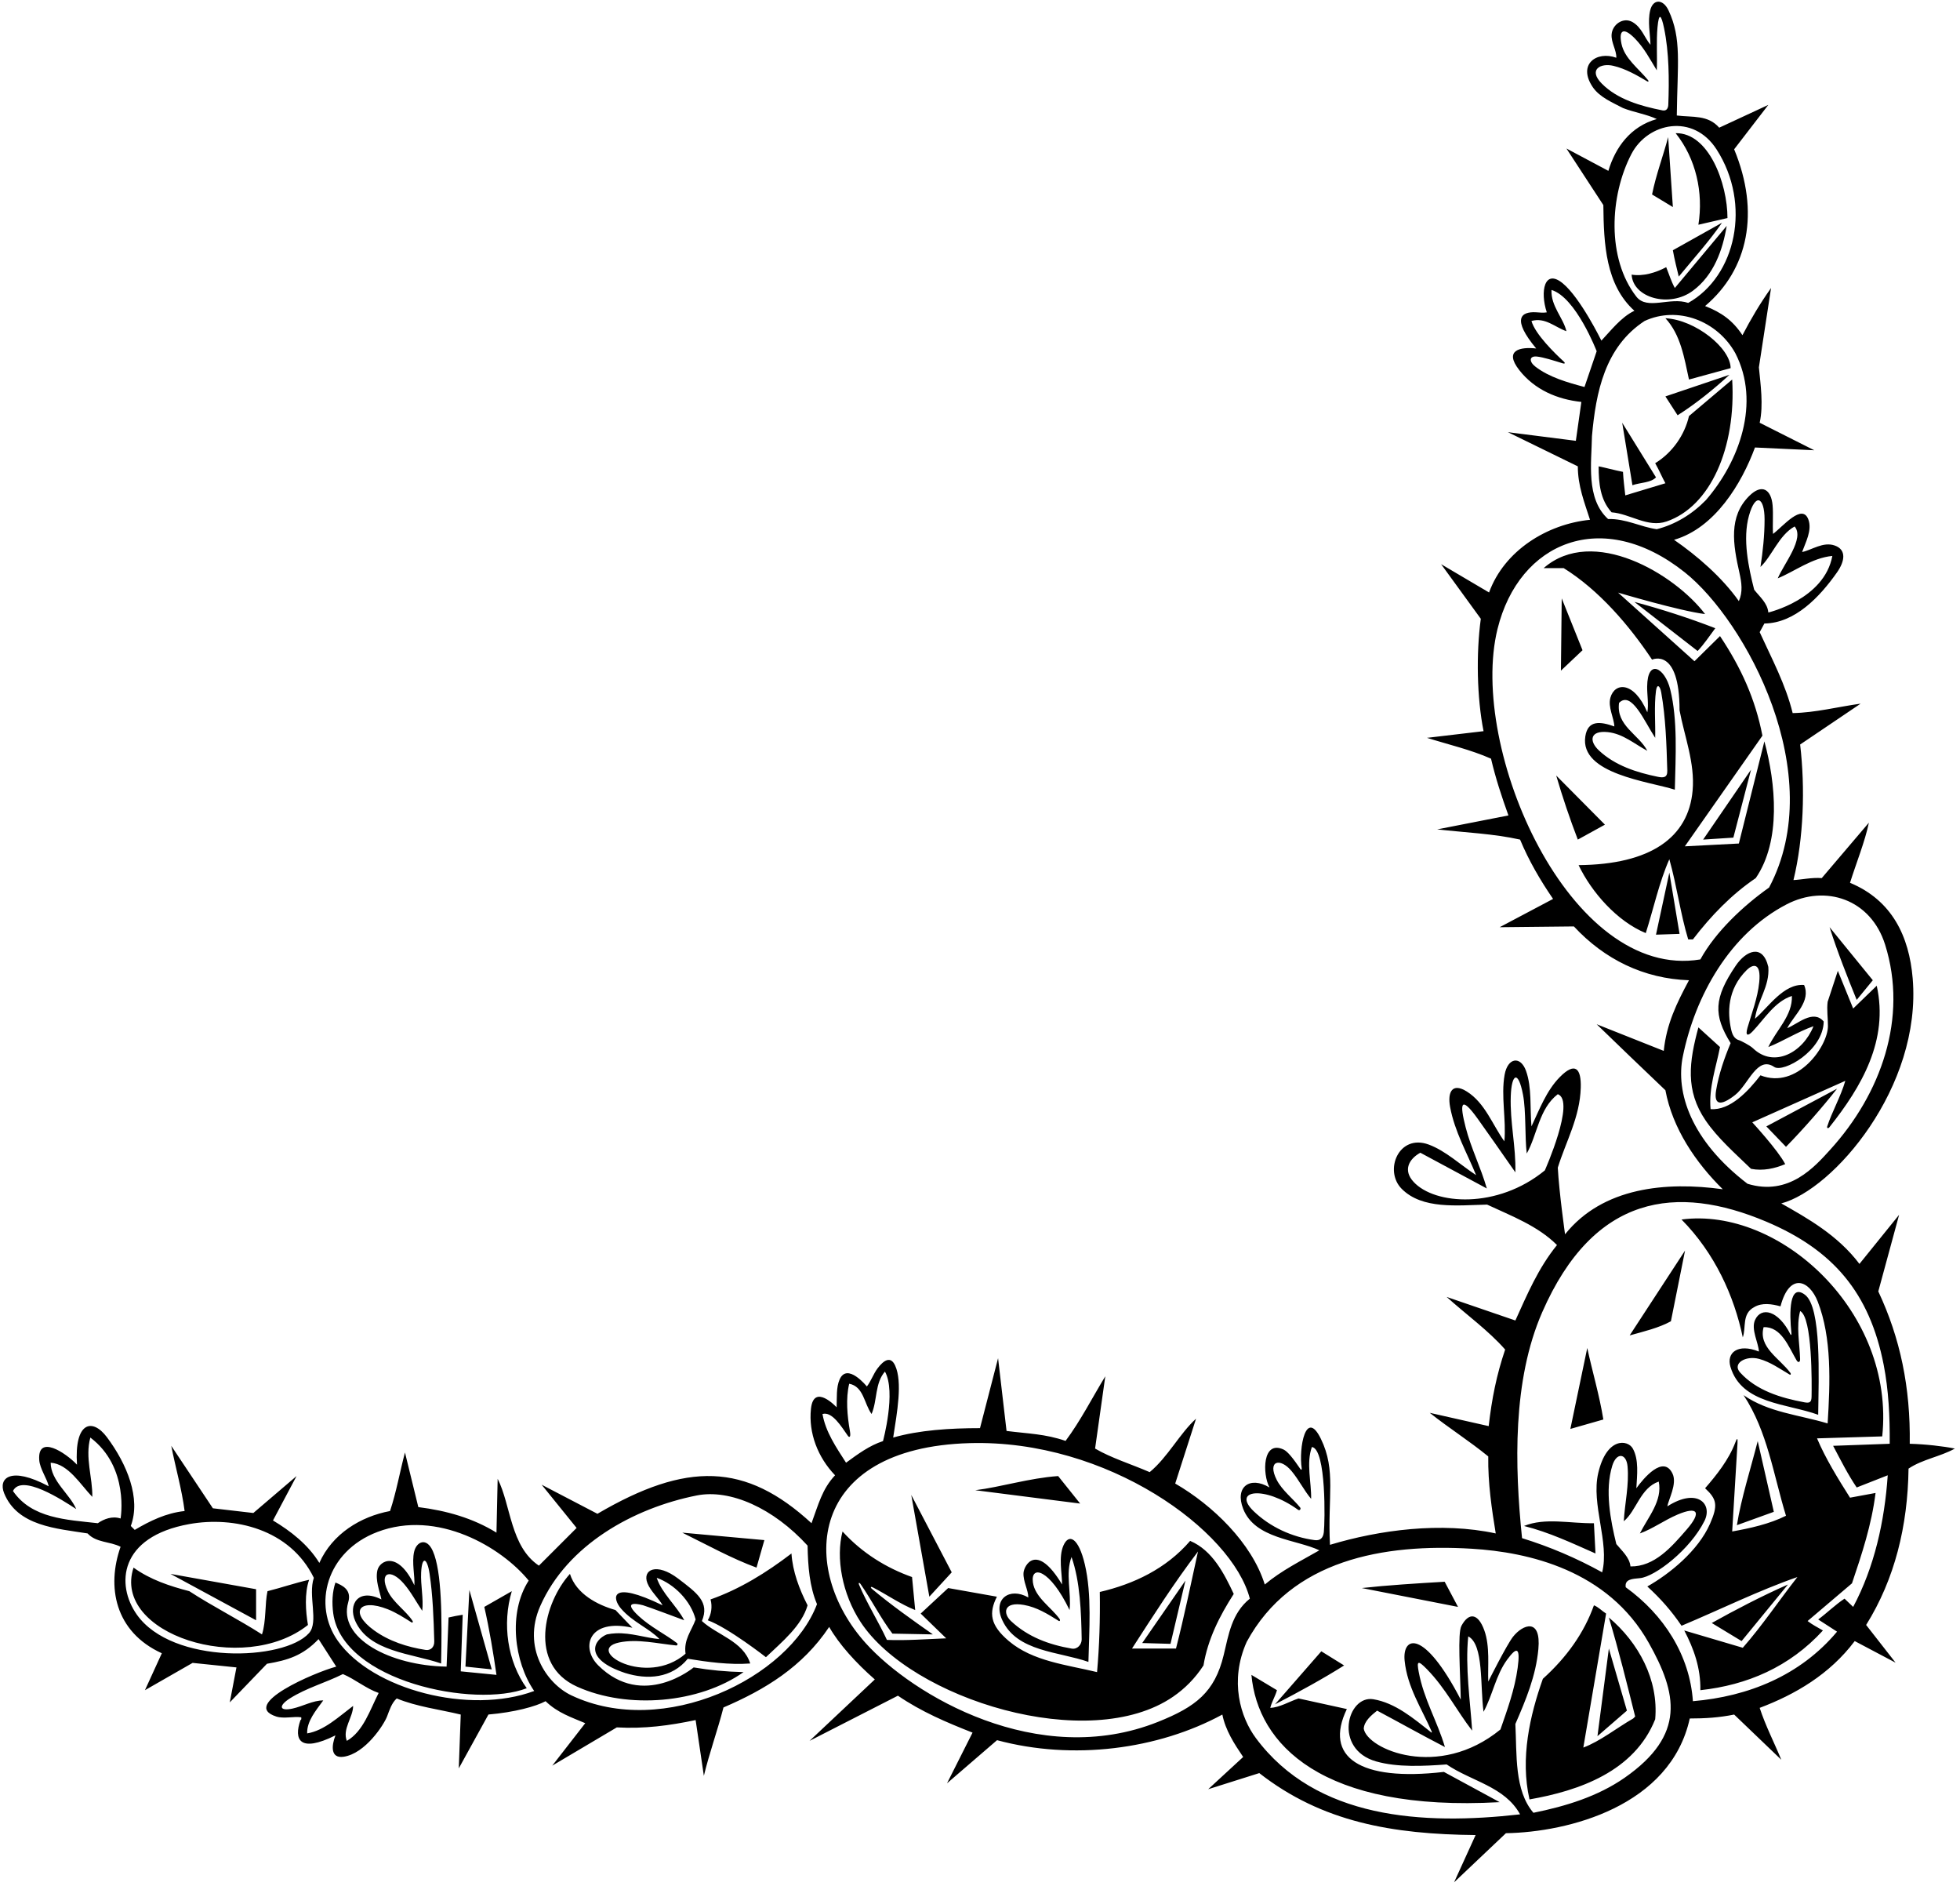 <?xml version="1.0" encoding="UTF-8"?>
<svg xmlns="http://www.w3.org/2000/svg" xmlns:xlink="http://www.w3.org/1999/xlink" width="499pt" height="480pt" viewBox="0 0 499 480" version="1.1">
<g id="surface1">
<path style=" stroke:none;fill-rule:nonzero;fill:rgb(0%,0%,0%);fill-opacity:1;" d="M 497.699 368.699 C 494.699 368.102 490.285 367.586 486.207 367.48 C 486.406 353.18 483.801 340.602 478.199 328.699 L 483.5 309.199 L 473.398 321.699 C 467.898 314.398 460.199 310.102 453.5 306.301 C 466.699 302.836 489.305 276.723 486.953 249.008 C 486.047 238.332 481.715 229.148 471 224.699 C 472.602 219.602 474.801 214.199 475.801 209.398 L 463.801 223.5 C 461.301 223.301 458.699 223.898 456.602 224 C 459.199 213.301 459.602 200.602 458.301 189.5 L 473.699 179.102 C 467.898 179.898 462.199 181.398 456.398 181.5 C 454.602 174.199 451.102 167.699 448 160.898 L 449.199 158.699 C 456.957 158.609 463.297 151.941 467.691 145.684 C 469.711 142.809 470.113 139.926 467.137 138.859 C 464.137 137.785 461.246 140.027 458.801 140.5 C 459.676 138.051 461.395 134.988 460.402 132.25 C 458.848 127.965 453.918 134.012 451.398 135.898 C 451.25 133.5 451.492 130.988 451.289 128.613 C 450.938 124.59 448.586 123.008 445.344 126.227 C 440.043 131.492 441.199 138.52 442.852 145.836 C 443.398 148.273 443.75 150.648 442.699 153 C 438.398 146.898 432 141.398 426.199 137.398 C 436.602 134.398 443.398 123.102 446.801 113.898 L 461.898 114.602 L 448 107.602 C 449 103.102 448.199 97.699 447.801 93.5 L 450.898 73.301 C 448.035 77.336 445.812 81.113 443.613 85.316 C 441.113 81.516 438.199 79.5 434.102 77.898 C 445.129 68.57 448.117 53.977 441.5 38 L 450.199 26.699 L 437.699 32.5 C 434.801 29.199 431 29.898 426.898 29.398 C 427.055 16.207 428.172 9.844 424.801 2.66 C 423.387 -0.352 420.824 -0.285 420.121 2.648 C 419.445 5.461 420.121 8.609 420.199 11.398 C 418.602 9.5 418 7 415.602 5.602 C 413.242 4.273 410.492 6.242 410.301 8.746 C 410.145 10.824 411.578 12.797 411.5 14.699 C 406.52 12.891 401.562 16.34 405.496 22.164 C 407.254 24.77 410.566 26.102 413.199 27.5 C 416 28.602 419.301 29.102 421.801 30.301 C 415.102 32.199 411.273 37.488 409.477 43.488 L 398.801 37.801 L 408.199 52.199 C 408.301 62.199 408.801 72.5 416.102 79.102 C 412.699 80.699 409.898 84.398 407.699 86.699 C 407.699 86.699 402.387 75.824 397.859 72.109 C 393.188 68.273 392.039 74.219 393.801 79.5 C 392.953 79.66 392.027 79.547 391.117 79.488 C 387.141 79.238 384.859 81.199 391.102 88.699 C 387.117 88.25 382.785 89.059 386.773 94.176 C 390.715 99.23 396.535 101.664 402.602 102.301 L 401.199 112.199 L 383.898 110 L 401.699 118.699 C 401.699 123.699 403.398 127.898 404.801 132.301 C 393.898 133.398 383 140.102 379.102 150.801 L 366.898 143.602 L 377 157.5 C 375.801 166.398 376 177.5 377.699 186.102 L 363.301 187.801 C 368.699 189.5 374.398 190.801 379.602 193.102 C 380.801 198.199 382.285 202.664 384.035 207.551 L 365.898 211.102 C 373 211.898 380.301 212.199 387 213.699 C 389.199 219 392.102 224 395.398 228.801 L 381.801 236 L 400.699 235.801 C 408.5 244.199 418.5 249.102 430 249.5 C 426.898 255.301 424.281 260.582 423.578 267.48 L 406.5 260.699 C 412.301 266.301 418 271.801 424 277.5 C 425.801 287.199 431.699 295.898 438.602 302.699 C 424.199 300.699 408.051 302.164 398.449 314.164 C 398.449 314.164 396.926 303.41 396.602 297.199 C 398.68 290.504 402.234 284.383 402.449 276.836 C 402.59 271.977 401.047 270.156 397.105 274.156 C 393.703 277.609 391.906 282.434 389.898 286.699 C 389.484 281.961 390.035 276.809 388.512 272.562 C 387.117 268.684 383.852 269.16 383.062 273.559 C 382.09 278.98 383.52 285.043 383 290.5 C 380.008 286.359 378.098 280.75 373.453 277.828 C 369.703 275.473 368.488 277.969 369.184 281.754 C 370.344 288.051 373.555 293.574 375.801 299.102 C 371.809 296.488 368.078 292.926 363.734 291.32 C 356.098 288.504 352.266 297.961 356.859 302.59 C 362.105 307.871 371.055 306.781 378.602 306.602 C 384.801 309.5 391.5 312 396.398 316.898 C 391.602 322.801 388.801 329.5 385.801 336.102 L 368.301 330.102 C 373.301 334.602 379 338.699 383.199 343.5 C 381 350 379.809 355.984 379.008 362.984 L 364 359.602 C 368.898 363.5 374 366.699 378.898 370.699 C 378.801 377.5 379.801 384.199 380.801 390.301 C 366.898 387.301 351.199 389.402 338.602 393.199 C 337.961 381.023 340.23 374.285 336.281 366.211 C 332.469 358.414 330.602 368.535 331.41 373.758 C 331.465 374.094 331.254 374.184 331.09 373.938 C 329.238 371.211 327.824 369.43 326.773 368.941 C 321.387 366.461 321.367 375.164 323.199 378.602 C 318.23 375.621 314.305 378.441 316.504 384.043 C 319.504 391.695 330.051 391.809 335.898 394.598 C 331.199 397.301 326.301 399.699 322 403.301 C 318.699 392.699 308.699 383.098 299.199 377.602 L 304.5 361.102 C 300.398 364.801 297.301 370.898 292.699 374.699 C 288.102 372.699 282.898 371.102 278.801 368.699 L 281.398 350.301 C 278 355.898 275.086 361.648 271.285 366.75 C 266.086 364.949 261.699 364.914 256.258 364.215 L 254.102 345.699 L 249.5 363.5 C 241.898 363.5 234 364 227.398 365.898 C 228.383 359.516 229.82 351.797 227.898 347.574 C 226.754 345.066 225.012 346.176 223.406 348.301 C 222.367 349.68 221.785 351.477 220.699 352.898 C 220.699 352.898 215.695 346.676 213.75 351.129 C 212.867 353.148 213.09 355.75 213 358.199 C 213 358.199 207.164 351.898 206.461 358.594 C 205.816 364.73 208.199 370.922 212.602 375.5 C 209.301 379 208.348 382.996 206.602 387.699 C 189.801 372.242 174.832 371.988 152.102 385.301 L 137.898 377.898 L 146.801 388.902 L 137.199 398.5 C 129.898 393.598 130.102 383.098 126.699 376.398 L 126.398 390.098 C 120.398 386.402 113.699 384.5 106.5 383.598 L 103.102 369.699 C 101.801 374.602 100.898 379.801 99.301 384.598 C 91.801 386 84.602 390.402 81.301 397.801 C 78.402 393.098 74 389.699 69.5 387 L 75.5 375.699 L 64.5 385.098 L 54.199 383.902 L 43.602 368 C 44.699 373.602 46.301 379.102 47 384.598 C 42.301 385.098 38.199 387.098 34.301 389.402 L 33.301 388.402 C 35.91 381.371 32.348 372.676 27.227 365.812 C 23.461 360.77 18.879 361.973 19.602 372.801 C 16.617 369.664 9.531 365.059 9.988 371.59 C 10.148 373.891 11.992 376.328 12.402 378.301 C 2.66 373.105 -0.5 376.242 1.055 380.074 C 4.449 388.445 14.398 389.047 22.301 390.301 C 24.5 392.699 28 392.301 30.699 393.699 C 27.117 403.832 29.207 415.332 41.199 420.801 L 36.902 430.199 L 49.035 423.25 L 60.199 424.402 L 58.5 433.301 L 67.965 423.473 C 73.266 422.574 77.102 421.402 81.102 417.199 L 85.602 424.199 C 80.117 425.668 60.938 433.879 70.344 436.906 C 72.25 437.52 74.742 436.82 76.699 437.098 C 76.699 437.402 76.801 437.699 76.5 437.801 C 74.738 442.789 76.273 446.238 85.402 441.699 C 84.379 444.328 84.105 447.645 87.504 447.137 C 93.004 446.316 97.738 439 98.551 436.859 C 99.195 435.168 99.734 433.445 101 432.301 C 106.102 434.402 111.898 435.098 117.301 436.402 L 116.801 450.098 L 124.352 436.391 C 130.949 435.832 136.449 434.332 138.898 433 C 142 436 145.5 437.098 149 438.598 L 140.602 449.402 L 157.035 439.668 C 164.035 440.066 170.5 439.199 177.102 437.801 L 179.199 452 C 180.5 446.5 182.793 440.094 184.191 434.594 C 194.691 430.094 204.301 424.301 211.102 414.098 C 213.602 418.5 217.922 423.266 222.719 427.465 L 206.102 443.098 L 228.602 431.598 C 234.602 435.699 241 438.402 247.602 441 L 241.102 453.902 L 253.84 442.922 C 273.141 448.121 294.801 445.301 311.199 436.402 C 312 440.402 314.199 443.801 316.5 447.199 L 307.602 455.402 L 320.602 451.301 C 336.602 463.801 354.578 466.871 375.68 467.07 L 370.199 479.098 L 383.398 466.598 C 399.223 466.344 425.289 459.754 430.199 437.402 C 434.102 437.402 437.688 437.176 441.5 436.402 L 453.5 447.902 C 451.699 443.5 449.5 439.301 448 434.699 C 457 431.301 465.801 426.199 472.199 417.699 L 482.602 423.199 L 475.102 413.598 C 482.398 401.902 485.699 388.402 485.898 373.801 C 489.5 371.398 493.898 370.801 497.699 368.699 Z M 30.699 386.5 C 28.602 385.801 26.5 386.598 24.902 387.699 C 16.902 386.801 8.102 386.5 3.301 379.5 C 5.477 375.016 15.895 381.809 19.402 384.098 C 17.801 380.301 12.902 376.898 12.902 372.301 C 17.402 372.602 20.5 377.898 23.5 381 C 23.602 376.102 21.602 371 23 365.898 C 33.012 373.461 30.699 386.5 30.699 386.5 Z M 78.676 415.668 C 72.352 422.766 43.871 423.77 34.836 410.965 C 29.477 403.371 30.281 391.133 48.215 387.914 C 59.52 385.887 73.797 389.113 79.902 401.598 C 78.367 406.113 81.199 412.832 78.676 415.668 Z M 445.273 131.246 C 446.926 125.34 449.23 126.539 449.246 132.164 C 449.254 136.199 448.801 140.434 448.199 144.301 C 451.102 141.602 452.898 136.199 456.898 134 C 459.5 137.035 454.156 143.504 452.602 147.199 C 457 145.398 461.301 142 466.5 141.5 C 464.449 152.578 450.199 155.898 450.199 155.898 C 450 153.5 448 151.898 446.602 150.102 C 445.172 144.473 443.602 137.219 445.273 131.246 Z M 407.82 21.297 C 404.262 17.719 407.484 15.977 410.762 16.758 C 413.93 17.512 416.773 19.176 419.387 20.719 C 419.66 20.883 419.809 20.676 419.598 20.418 C 417.164 17.43 413.586 14.863 412.816 11.16 C 412.027 7.371 413.531 7.055 416.191 9.758 C 418.605 12.207 420.082 15.094 421.801 17.898 C 421.965 14.516 421.652 10.52 421.988 6.922 C 422.34 3.152 422.93 3.672 423.656 7.156 C 424.941 13.332 424.977 20.32 424.734 26.672 C 424.703 27.426 424.379 28.316 423.266 28.098 C 417.664 26.992 411.801 25.297 407.82 21.297 Z M 415.348 39.195 C 419.512 31.207 431.062 28.746 437.039 38.051 C 445.988 51.984 441.938 70.316 429.801 77.102 C 425.199 75.5 419.363 79.047 416.602 75.5 C 409.031 65.781 409.793 49.855 415.348 39.195 Z M 418.699 81.699 C 427.102 77.801 437.199 81.602 441.801 89.898 C 448.301 102.5 442.801 117.5 434.301 127.301 C 430.801 130.898 426.5 133.5 421.801 134.699 C 417.602 134.102 414 132 409.398 132.102 C 403.699 126.898 405.199 117.699 405.301 111 C 406.301 99.801 408.602 88.301 418.699 81.699 Z M 403.398 98.5 C 399.02 97.34 394.398 96.016 390.898 93.32 C 389.242 92.047 389.301 90.547 391.285 90.75 C 392.922 90.922 395.457 91.734 397.895 92.488 C 398.277 92.605 398.664 92.516 398.07 91.973 C 395.922 90.004 390.844 85.07 389.898 81.699 C 393.398 80.699 395.898 83.301 398.801 84.301 C 398 80.898 394.801 77.898 395 73.801 C 401.238 75.691 406.5 89.398 406.5 89.398 Z M 381.254 160.098 C 386.723 137.895 407.949 128.977 428.945 145.688 C 444.391 157.98 465.703 197.043 450.398 225.898 C 443.898 230.5 436.801 237.102 432.898 244.199 C 399.602 249.75 373.766 190.48 381.254 160.098 Z M 428.43 268.91 C 431.578 253.438 440.379 237.703 454.836 230.191 C 464.75 225.035 476.293 228.84 479.938 240.449 C 485.797 259.105 478.887 278.426 465.93 292.656 C 462.07 296.898 455.469 304.539 444.898 301.301 C 430.445 290.23 426.574 278.035 428.43 268.91 Z M 393.301 297.898 C 381.242 307.793 365.273 306.668 359.891 300.824 C 357.109 297.812 358.742 294.988 361.602 293.398 L 378.535 302.5 C 376.957 297.023 374.52 292.281 373.148 286.961 C 371.617 281.031 371.746 278.527 376.246 284.801 C 377.012 285.863 383.398 294.898 385.801 298.398 C 385.965 291.793 384.395 285.652 384.629 278.996 C 384.824 273.305 386.52 272.254 387.738 278.594 C 388.555 282.848 388.18 289.359 388.699 293.602 C 391.398 288.801 391.801 282.199 396.602 278.5 C 401.199 280.164 393.301 297.898 393.301 297.898 Z M 334.699 392 C 328.926 391.234 323.355 388.656 319.199 384.668 C 313.535 379.234 321.891 378.051 330.508 384.305 C 330.875 384.57 331.301 384.059 331.004 383.695 C 329.195 381.465 326.371 379.297 325.039 376.664 C 322.562 371.785 325.914 370.895 328.863 374.477 C 330.738 376.75 332.016 379.379 333.801 381.5 C 333.898 377.301 332.5 372.398 334 368.301 C 337.699 368.836 337.328 387.492 337.035 390 C 336.852 391.559 336.039 392.176 334.699 392 Z M 209.398 359.898 C 211.887 359.188 214.27 363.203 215.863 365.453 C 216.207 365.938 216.68 365.91 216.375 364.195 C 215.699 360.363 215.297 355.996 216.199 352.199 C 219.898 352.898 220 357.301 221.898 359.898 C 223.398 356.398 222.699 352.102 225.301 349.102 C 228.203 354.297 224.801 366.801 224.801 366.801 C 221.398 367.898 218.398 370.102 215.398 372.301 C 212.898 368.398 210.199 364.5 209.398 359.898 Z M 88.301 443.098 C 87.102 440.098 89.902 437.098 89.902 434.199 C 86.199 437 82.5 440.5 78.199 441.199 C 78.102 438.098 80.402 435.402 82.301 432.801 C 79.641 432.801 77.137 434.297 74.453 434.883 C 71.051 435.617 70.887 434.133 73.812 432.281 C 78.051 429.602 82.844 428.328 87.301 426.098 C 90.402 427.402 93.199 429.801 96.402 430.902 C 94.199 435.199 92.5 440.699 88.301 443.098 Z M 86.012 417.648 C 79.559 408.551 83.008 394.91 96.07 389.93 C 111.348 384.102 127.684 393.82 134.602 402.301 C 129.301 410.5 130.898 423 136 430.402 C 119.547 436.523 94.84 430.098 86.012 417.648 Z M 145.48 431.523 C 139.133 428.52 132.898 419.309 137.535 408.797 C 144.422 393.184 161.281 383.848 177.379 380.637 C 185.887 378.941 196.898 383.863 205.602 393.402 C 205.699 398.699 206.102 403.801 208 408.301 C 200.906 427.109 168.961 442.641 145.48 431.523 Z M 294.82 438.262 C 264.238 450.48 232.289 431.438 220.398 418.223 C 203.312 399.234 205.52 368.488 246.867 367.316 C 281.945 366.324 313.715 389.566 318.199 406.902 C 313.582 410.617 312.797 416.055 311.547 421.234 C 309.254 430.762 304.383 434.441 294.82 438.262 Z M 413.648 452.465 C 406.777 457.258 398.566 459.754 390.398 461.402 C 385.5 455.699 386.199 446.5 385.801 438.801 C 388.449 432.703 391.023 426.602 391.656 419.746 C 392.398 411.66 387.676 413.457 385.199 416.602 C 383.59 418.656 378.898 428 378.898 428 C 378.746 424.125 379.371 419.051 377.891 414.961 C 376.328 410.633 373.973 410.285 372.074 413.809 C 371.043 415.723 371.781 425.617 371.898 432.598 C 362.48 414.465 356.984 416.441 357.605 422.676 C 358.277 429.418 361.945 434.867 364.512 440.758 C 364.574 440.906 364.5 441.039 364.398 440.961 C 359.848 437.34 355.199 433.426 349.641 432.504 C 342.988 431.398 339.375 445.211 350.367 448.332 C 355.781 449.871 362.426 449.531 368.301 449.098 C 374.602 453.402 383.102 454.699 387 461.801 C 362.25 464.605 335.066 463.016 319.734 442.391 C 315.836 437.145 312.941 427.859 317.398 417.902 C 328.746 396.957 352.273 392.844 374.699 394.195 C 389.113 395.062 409.363 399.625 419.773 418.172 C 426.977 430.996 429.293 441.543 413.648 452.465 Z M 373.801 416.5 C 377.785 418.582 376.801 429.098 377.699 435.699 C 379.977 431.586 380.797 426.402 383.711 422.426 C 386.164 419.078 387.105 419.172 386.387 424.504 C 385.637 430.055 383.699 435.285 382 440.199 C 366.211 453.121 348.07 445.215 347.199 440 C 347.301 438.098 349.102 436.598 350.602 435.402 C 356.602 438.598 361.867 441.566 367.867 444.668 C 365.93 438.117 362.488 432.531 361.184 425.504 C 360.68 422.789 360.93 422.441 363.316 424.887 C 368.066 429.754 370.922 435.512 374.801 440.5 C 374.301 432.902 373 424.402 373.801 416.5 Z M 422.301 377.102 C 423.301 382 419.602 386.098 417.5 390.301 C 420.688 389.168 423.723 386.93 427.07 385.508 C 432.301 383.289 433.242 384.883 429.453 389.262 C 425.551 393.77 421.207 398.793 415.102 398.699 C 414.898 396.402 412.801 394.598 411.5 393 C 410.02 386.977 408.535 379.324 410.473 373.062 C 411.555 369.57 414.062 369.871 414.363 373.242 C 414.781 377.965 413.676 382.539 413.398 387.199 C 416.602 384.598 417.602 378.699 422.301 377.102 Z M 481.105 367.48 L 466.699 368 C 468.602 371.602 470.398 375.199 472.699 378.602 L 480.602 375.5 C 479.801 387.199 477.199 398.902 471.801 409 L 469.602 406.902 C 467.301 408.402 465.199 410.5 462.898 412.199 L 467.699 415.301 C 458.301 426.5 445.102 431.801 431 433 C 430.199 421.301 423.602 411 413.898 404 C 413.578 401.926 415.562 401.867 417.543 401.676 C 421.363 401.305 430.324 394.406 433.941 387.121 C 436.102 382.777 432.094 378.566 424.5 383.402 C 424.742 381.715 427.043 377.711 425.824 375.109 C 423.504 370.164 418.426 376.266 416.602 378.801 C 416.781 375.465 417.285 371.562 415.703 368.703 C 414.422 366.391 409.031 365.75 406.898 374.926 C 405.035 382.934 409.805 392.582 407.898 400.199 C 401.398 396.598 394.602 393.699 387.5 391.5 C 385.613 373.141 385.051 351.328 392.629 334.008 C 405.781 303.949 426.902 301.328 449.656 310.934 C 466.645 318.102 475.996 329.008 479.578 347.426 C 480.812 353.766 481.156 360.465 481.105 367.48 Z M 426.602 33.898 C 435.066 33.738 439.801 46.738 439.801 55.5 L 432.398 57.199 C 433.699 49 431.801 40.398 426.602 33.898 Z M 425.898 52.699 L 420.602 49.5 C 421.602 44.5 423.398 39.801 424.699 34.898 Z M 425.898 63.699 L 438.398 56.699 C 435.398 61.102 431.102 65.898 427.398 70.398 C 426.949 68.5 426.324 66.145 425.898 63.699 Z M 415.398 69.898 C 418.301 70.398 421.602 69.398 424.199 68 C 425.012 69.996 425.41 71.484 426.398 73.301 L 439.602 57.5 C 438.594 63.641 436.324 70.035 431.023 73.984 C 425.035 78.445 415.727 75.82 415.398 69.898 Z M 430 96.602 C 428.801 91.102 427.898 85.199 424 81 C 431.637 81.395 440.602 88.613 440.602 93.699 Z M 427.102 105.699 L 424 100.898 L 440.301 95.398 C 436.398 99 431.699 102.801 427.102 105.699 Z M 410.301 130.398 C 407.398 127.199 407 123 407 118.699 C 408.602 119 411.102 119.699 413.199 120.102 C 413.301 122.102 413.574 124.141 413.785 126.086 L 424 123 C 423.199 121.586 422.438 119.723 421.398 117.898 C 425.801 115.199 428.898 110.699 430 105.898 L 441 96.602 C 442.031 114.023 435.422 128.922 424.305 132.727 C 419.461 134.383 415.047 130.766 410.301 130.398 Z M 415.602 123.5 L 413 107.602 L 421.602 121.5 C 420.301 122.898 417.602 122.801 415.602 123.5 Z M 431 239.102 L 429.801 239.102 C 427.801 232.5 426.898 225.398 425 218.699 C 422.398 224.602 421 231.199 419 237.5 C 411.699 234.5 405.199 227.102 401.898 220.199 C 420.242 220.035 429.891 213.16 430.93 201.172 C 431.539 194.188 428.828 187.359 427.602 180.801 C 427.602 164.605 420.602 167.898 420.602 167.898 C 414.801 159.199 407.102 150.199 398.102 144.602 L 393 144.602 C 405.535 133.672 426.367 146.086 434.102 156.301 C 427.602 155.5 411.949 150.836 411.949 150.836 L 431.398 168.301 L 437.898 161.898 C 443.301 170 446.898 177.949 448.699 187.25 L 428.949 215.414 L 442.699 214.699 L 449.199 188.699 C 452.102 199.398 453.5 214 447 223.5 C 440.801 227.699 435.602 233.102 431 239.102 Z M 397.602 152.301 L 402.898 165.5 L 397.398 170.699 Z M 416.102 153.199 C 423.117 155.086 430 157.301 436.699 159.898 C 435.199 161.898 433.898 163.898 432.199 165.699 Z M 403.609 187.43 C 402.137 197.039 419.98 198.914 426.398 201 C 426.594 192.52 427.156 183.293 425.227 175.473 C 423.863 169.953 419.43 167.52 419.352 174.75 C 419.328 176.898 419.773 179.281 419.398 181.301 C 415.938 173.227 411.066 173.723 409.996 177.574 C 409.32 179.988 410.914 182.695 411 184.898 C 407.449 183.633 404.258 183.211 403.609 187.43 Z M 409.375 186.348 C 413.23 186.77 416.195 189.41 419.398 191.102 C 417.199 186.898 411.398 184.699 412.199 178.898 C 415.371 175.727 418.617 183.562 421.398 187.801 C 421.488 184.102 421.094 179.672 421.602 175.832 C 421.852 173.93 422.633 174.523 422.938 176.254 C 424.062 182.641 424.289 189.438 424.477 196.168 C 424.523 197.918 423.531 198.012 422.105 197.723 C 416.664 196.621 411.152 194.844 407.051 190.988 C 404.488 188.586 404.801 185.852 409.375 186.348 Z M 441.301 213.199 L 433.602 213.699 L 445.801 195.898 Z M 408.602 209.898 L 401.699 213.699 C 399.699 208.5 397.801 202.898 396.199 197.398 Z M 425 222.102 L 427.602 237.699 L 421.602 237.898 Z M 472.699 254.5 C 470.301 248.602 467.801 242.301 465.801 236 L 476.801 249.5 Z M 436.91 277.492 C 436.289 281.199 437.98 281.664 441.746 278.703 C 445.16 276.023 447.344 268.621 451.699 271.566 C 454.012 273.133 464.18 267.453 464.301 260 C 461.602 256.801 457.602 260.699 455 261.699 C 456.898 258.199 461.102 254.801 459.301 250.699 C 454.102 250.301 450.199 256.398 446.801 259.301 C 447.398 254.699 450.602 251.102 450.199 246.102 C 448.777 240.121 444.5 241.965 441.926 245.762 C 436.297 254.066 436.191 258.363 440.602 265.5 C 438.977 269.363 437.594 273.41 436.91 277.492 Z M 444.734 246.867 C 446.227 245.398 448.41 244.84 447.887 250.004 C 447.473 254.09 446.004 257.766 444.902 261.57 C 444.266 263.766 445.047 263.723 446.207 262.508 C 449.184 259.395 451.848 254.895 456.199 253.5 C 456.398 258.5 452.199 262.199 450.199 266.5 C 453.801 265.102 457.699 262.602 461.699 261.199 C 459.02 267.898 451.648 271.941 446.297 266.816 C 445.469 266.023 443.113 264.867 442.895 264.812 C 441.484 264.453 441.008 263.281 440.711 261.922 C 439.84 257.914 439.645 251.871 444.734 246.867 Z M 434.238 285.195 C 429 277.516 430.039 270.238 432.398 261.5 L 437.898 266.5 C 436.898 271.699 435 276.801 435.5 282.301 C 440.5 282.699 445.102 277.699 448.199 273.699 C 457.586 277.402 465.367 266.285 465.379 261.168 C 465.387 259.109 465.051 256.996 465.301 255 L 467.898 247.102 L 471.801 256.699 L 477.801 250.898 C 480.879 264.762 473.953 276.582 465.762 286.898 C 465.445 287.301 465.047 287.168 465.199 286.695 C 466.395 283.004 468.648 279.09 469.801 275.102 L 446.117 285.664 C 446.117 285.664 452.699 292.801 454.5 296.301 C 451.898 297.398 448.898 298.102 445.801 297.5 C 441.812 293.625 437.32 289.719 434.238 285.195 Z M 467.699 277.102 C 464 281.801 459.199 287.301 454.699 291.898 L 449.699 286.699 Z M 479.199 365.602 L 462.602 366.102 C 464.699 371.102 467.898 376.301 471 381.199 L 477.5 380 C 476.5 388.098 474 395.598 471.5 403 L 460.199 412.598 C 461.516 413.602 462.586 414.109 464.102 415 C 455.602 424.301 444.801 428.902 432.898 430.199 C 433 424.5 431.199 419.598 428.801 415 L 443.699 419.402 C 448.699 413.699 452.898 407.402 457.602 401.402 C 447.801 404.801 437.898 409.699 428.102 413.801 C 425.602 410.098 422.801 406.902 419.398 403.801 C 425.008 400.633 432.328 394.758 435.359 387.836 C 437.422 383.133 437.105 381.574 434.102 378.801 C 437.012 375.461 440.145 371.531 441.801 367.141 C 442.207 366.062 442.441 365.836 442.355 367.332 C 442.062 372.16 441 389.801 441 389.801 C 445.5 389 450.5 387.902 454.699 385.801 C 451.5 375.398 450 364.301 443.898 355.102 C 450.199 359.5 458 360.102 465.301 362.301 C 465.965 351.84 466.359 340.473 462.785 331.301 C 460.645 325.805 455.59 323.789 453.301 332.5 C 451.102 331.898 448.602 331.5 446.602 332.699 C 443.398 334.398 444.602 337.898 443.699 340.398 C 441.5 329.898 436.602 319 428.102 310.398 C 453.117 307.086 482.535 333.914 479.199 365.602 Z M 414.898 339.898 L 429 318.301 L 425.398 336.301 C 422.301 338 418.5 338.898 414.898 339.898 Z M 440.559 347.898 C 443.391 357.383 454.969 357.199 462.898 360.102 C 463.008 350.547 463.785 332.789 459.547 329.566 C 455.516 326.496 455.52 334.027 456.09 339.43 C 456.125 339.762 455.961 339.887 455.84 339.641 C 452.762 333.496 448.375 332.508 446.816 335.977 C 445.738 338.367 447.723 341.84 447.801 344 C 442.449 341.863 439.477 344.285 440.559 347.898 Z M 447.836 345.871 C 450.73 346.648 453.223 348.461 455.633 349.867 C 455.891 350.016 456.035 349.727 455.828 349.445 C 453.051 345.699 447.605 342.918 449 337.801 C 453.5 337.613 455.363 342.785 457.391 346.234 C 457.773 346.887 458.312 346.82 458.289 345.914 C 458.176 341.777 457.266 337.648 458.301 333.699 C 461.445 335.27 461.27 352.344 461.211 355.5 C 461.184 357.004 460.645 357.156 459.367 356.922 C 453.324 355.805 447.172 353.91 443.023 349.34 C 440.926 347.027 444.441 344.961 447.836 345.871 Z M 404.102 343.102 C 405.398 349.102 407.199 355.102 408.199 361.301 L 399.801 363.699 Z M 442.199 388.199 C 443.301 381.301 445.699 373.898 447.5 366.801 L 451.602 384.801 Z M 275 382.699 L 248.301 379.301 C 254.801 378.5 262.102 376.199 269.398 375.699 Z M 236.602 406.402 L 232 380.5 L 242.301 400.199 Z M 405.801 387.699 L 406.199 395.402 C 400.301 392.801 394.398 390 388 388.402 C 393.398 386.199 399.801 387.801 405.801 387.699 Z M 303 392.199 C 296.898 399.301 288.602 403.199 280 405.199 C 280.102 412.199 279.898 418.902 279.301 425.598 C 271.582 423.73 262.938 422.852 256.859 417.707 C 252.004 413.602 251.738 410.523 253.801 406.402 L 241.398 404.199 L 234.398 410.699 L 240.898 417 C 235.898 417.199 230.699 417.598 225.801 417.402 C 223.637 412.711 220.66 408.023 218.699 403.332 C 218.488 402.82 218.781 402.727 219.105 403.199 C 221.914 407.258 224.156 411.77 227.199 415.801 L 237.5 416 C 232.281 412.34 226.645 408.34 221.969 404.395 C 221.539 404.027 221.699 403.77 222.191 404.02 C 225.816 405.875 229.215 408.301 233 409.801 L 232.199 401.402 C 225.699 399.098 219.5 395.301 214.5 389.801 C 212.762 396.543 214.379 405.66 219.125 412.883 C 231.992 432.473 277.293 446.555 298.68 431.84 C 301.641 429.805 304.262 427.191 306.398 423.902 C 307.5 417.199 310.5 411.301 314.102 405.699 C 311.699 400.598 308.699 394.598 303 392.199 Z M 299.398 419.598 L 288.199 419.598 C 293.699 411.082 298.785 403.082 305 394.902 C 303.199 403.098 301.5 411.402 299.398 419.598 Z M 192.602 399 C 186.301 396.699 179.801 393.098 173.699 390.098 L 194.602 392 Z M 270.746 393.363 C 269.445 396.32 270.398 400.469 270.398 403.301 C 263.859 392.398 260.684 398.52 260.578 400.344 C 260.449 402.512 261.801 404.723 261.801 406.598 C 257.047 403.883 252.672 406.969 255.18 412.387 C 258.91 420.457 269.625 420.355 277.102 423 C 277.277 415.059 278.016 405.922 276.184 398.152 C 274.605 391.465 272.152 390.176 270.746 393.363 Z M 272.848 419.613 C 267.109 418.629 261.715 416.668 257.371 412.586 C 255.34 410.668 255.422 407.578 260.688 408.5 C 263.98 409.078 266.762 410.82 269.547 412.566 C 269.828 412.742 269.988 412.383 269.738 412.031 C 267.617 409.09 263.5 406.566 262.969 402.758 C 262.336 398.223 267.285 399.332 272.301 409.801 C 272.801 405.402 271.199 400.5 272.801 396.301 C 274.996 402.508 275.277 410.453 275.387 417.25 C 275.406 418.547 274.324 419.867 272.848 419.613 Z M 112.301 423.402 C 112.559 411.723 112.488 399.965 110.199 394.789 C 108.621 391.211 106.027 392.355 105.43 394.977 C 104.812 397.695 105.645 401.137 105.5 403.5 C 101.285 394.582 96.633 397.195 96.078 399.707 C 95.52 402.242 96.66 404.984 97.102 407.098 C 91.102 404.102 88.633 408.48 90.426 412.547 C 93.91 420.457 104.812 420.816 112.301 423.402 Z M 98.715 409.594 C 100.848 410.438 102.805 411.703 104.77 412.941 C 105.012 413.094 105.219 412.848 105.043 412.578 C 103.43 410.062 100.062 407.844 98.715 404.949 C 96.469 400.141 99.461 399.215 102.793 403.062 C 104.645 405.199 105.965 407.734 107.5 410 C 107.863 406.859 107.055 403.449 107.219 400.242 C 107.438 395.906 108.766 396.496 109.367 400.559 C 110.191 406.121 110.398 411.957 110.562 417.75 C 110.605 419.281 109.613 420.145 108.348 419.949 C 103.645 419.215 99.043 417.723 95.242 414.973 C 88.867 410.367 91.375 406.691 98.715 409.594 Z M 201.5 395.402 C 201.801 400 203.5 404.5 205.602 408.598 C 204.102 413.801 199.199 417.801 195 421.801 C 195 421.801 185.398 414.301 180.199 412.402 C 181.102 410.902 181.398 408.902 180.898 407.098 C 188.301 404.5 195.102 400.301 201.5 395.402 Z M 68.102 405 C 71.699 404.098 75.102 402.902 78.699 402.098 C 77.5 405.5 77.801 410.098 78.402 413.598 C 61.949 426.668 28.449 415.832 34 399 C 38.301 402.098 43.199 403.699 48.199 405 C 54.199 408.902 60.602 412.098 66.699 416 C 67.801 412.598 67.402 408.199 68.102 405 Z M 178.699 412.598 C 180.719 407.762 177.453 405.453 172.66 401.801 C 167.148 397.605 163.453 399.516 164.836 402.98 C 165.648 405.023 167.75 406.836 168.699 408.598 C 155.098 402.004 155.883 406.836 158.098 409.422 C 161.062 412.879 165.398 414.52 167.898 417.199 C 164.238 416.867 160.715 415.566 156.867 415.715 C 156.094 415.742 155.305 415.832 154.5 416 C 151.152 417.371 148.426 422.242 159.113 425.805 C 164.812 427.602 171 427.199 175.102 422.199 C 180 423 185.699 423.801 191 423.402 C 189.199 417.699 182.602 416.199 178.699 412.598 Z M 174.535 420.918 C 164.52 429.598 148.598 419.965 157.629 418.055 C 162.27 417.074 167.41 418.352 172.129 418.812 C 172.488 418.848 172.629 418.426 172.328 418.195 C 169.441 415.984 165.562 414.09 162.566 411.297 C 158.695 407.691 161.57 408.031 163.699 408.578 C 164.645 408.82 174.199 412.402 174.199 412.402 C 172.398 408.902 168.398 405.402 167.199 401.598 C 171.699 403.199 175.898 407.5 177.102 412.199 C 176 415.199 174.035 417.316 174.535 420.918 Z M 65.199 412.402 L 43.402 400.598 L 65.199 404.5 Z M 176.602 424.402 C 180.699 425.098 184.898 425.5 189.301 425.598 C 178.062 433.535 159.863 435.133 146.926 429.305 C 134.336 423.633 138.531 407.852 145.102 400.598 C 146.699 405.699 152.102 408.5 156.699 409.801 L 161 414.301 C 149.777 411.809 147.758 419.375 152.312 423.891 C 163.723 435.188 176.602 424.402 176.602 424.402 Z M 290.801 418.199 L 301.801 402.301 L 298 418.402 Z M 367.801 402.598 L 371.199 409 L 346.699 404.199 C 353 403.5 360.801 403 367.801 402.598 Z M 134.102 429.699 C 120.867 434.832 87.23 427.977 84.84 410.66 C 84.477 408.012 84.578 405.203 85.402 402.801 C 87.117 403.5 89.605 404.609 88.656 407.82 C 85.965 416.941 99.285 423.965 113.699 424.199 L 114.199 411.699 C 115.398 411.402 116.602 411.199 117.801 411 L 117.301 425.402 L 126.398 426.301 C 125.602 420.801 124.602 414.699 123.301 409 L 130.301 405 C 127.801 413.301 129.199 422.902 134.102 429.699 Z M 455.199 403.301 L 443.398 417.699 L 435.801 413.098 C 441.5 409.902 448.602 406.199 455.199 403.301 Z M 125.199 424.902 L 118.5 424.199 L 119.5 404.699 Z M 421.398 437.598 C 416.102 450.902 402 455.801 389.398 458 C 387 447.5 389.5 436.598 392.801 427.301 C 398.898 421.801 403.301 415.598 405.801 408.598 C 406.898 409 407.801 410 408.898 410.699 L 403.102 444.801 C 407.398 443.199 411.602 439.801 415.801 437.402 L 416.301 436.902 C 414.199 428.5 412.102 420 409.602 411.699 C 417.199 418.098 422.301 427.598 421.398 437.598 Z M 406.699 441.902 L 409.602 419.598 L 414.199 435.402 Z M 324.602 433.801 L 336.398 420.301 L 342.199 423.902 C 337 427.199 330.602 430.699 324.602 433.801 Z M 367.602 451 L 381.801 458.699 C 336.41 461.234 320.18 443.898 318.602 426.301 L 325.102 430.199 C 324.699 431.699 323.801 433.098 323.398 434.699 C 325.801 434.598 328.199 433.098 330.602 432.301 L 342.898 435 C 337.004 447.211 346.117 453.5 367.602 451 "/>
</g>
</svg>

